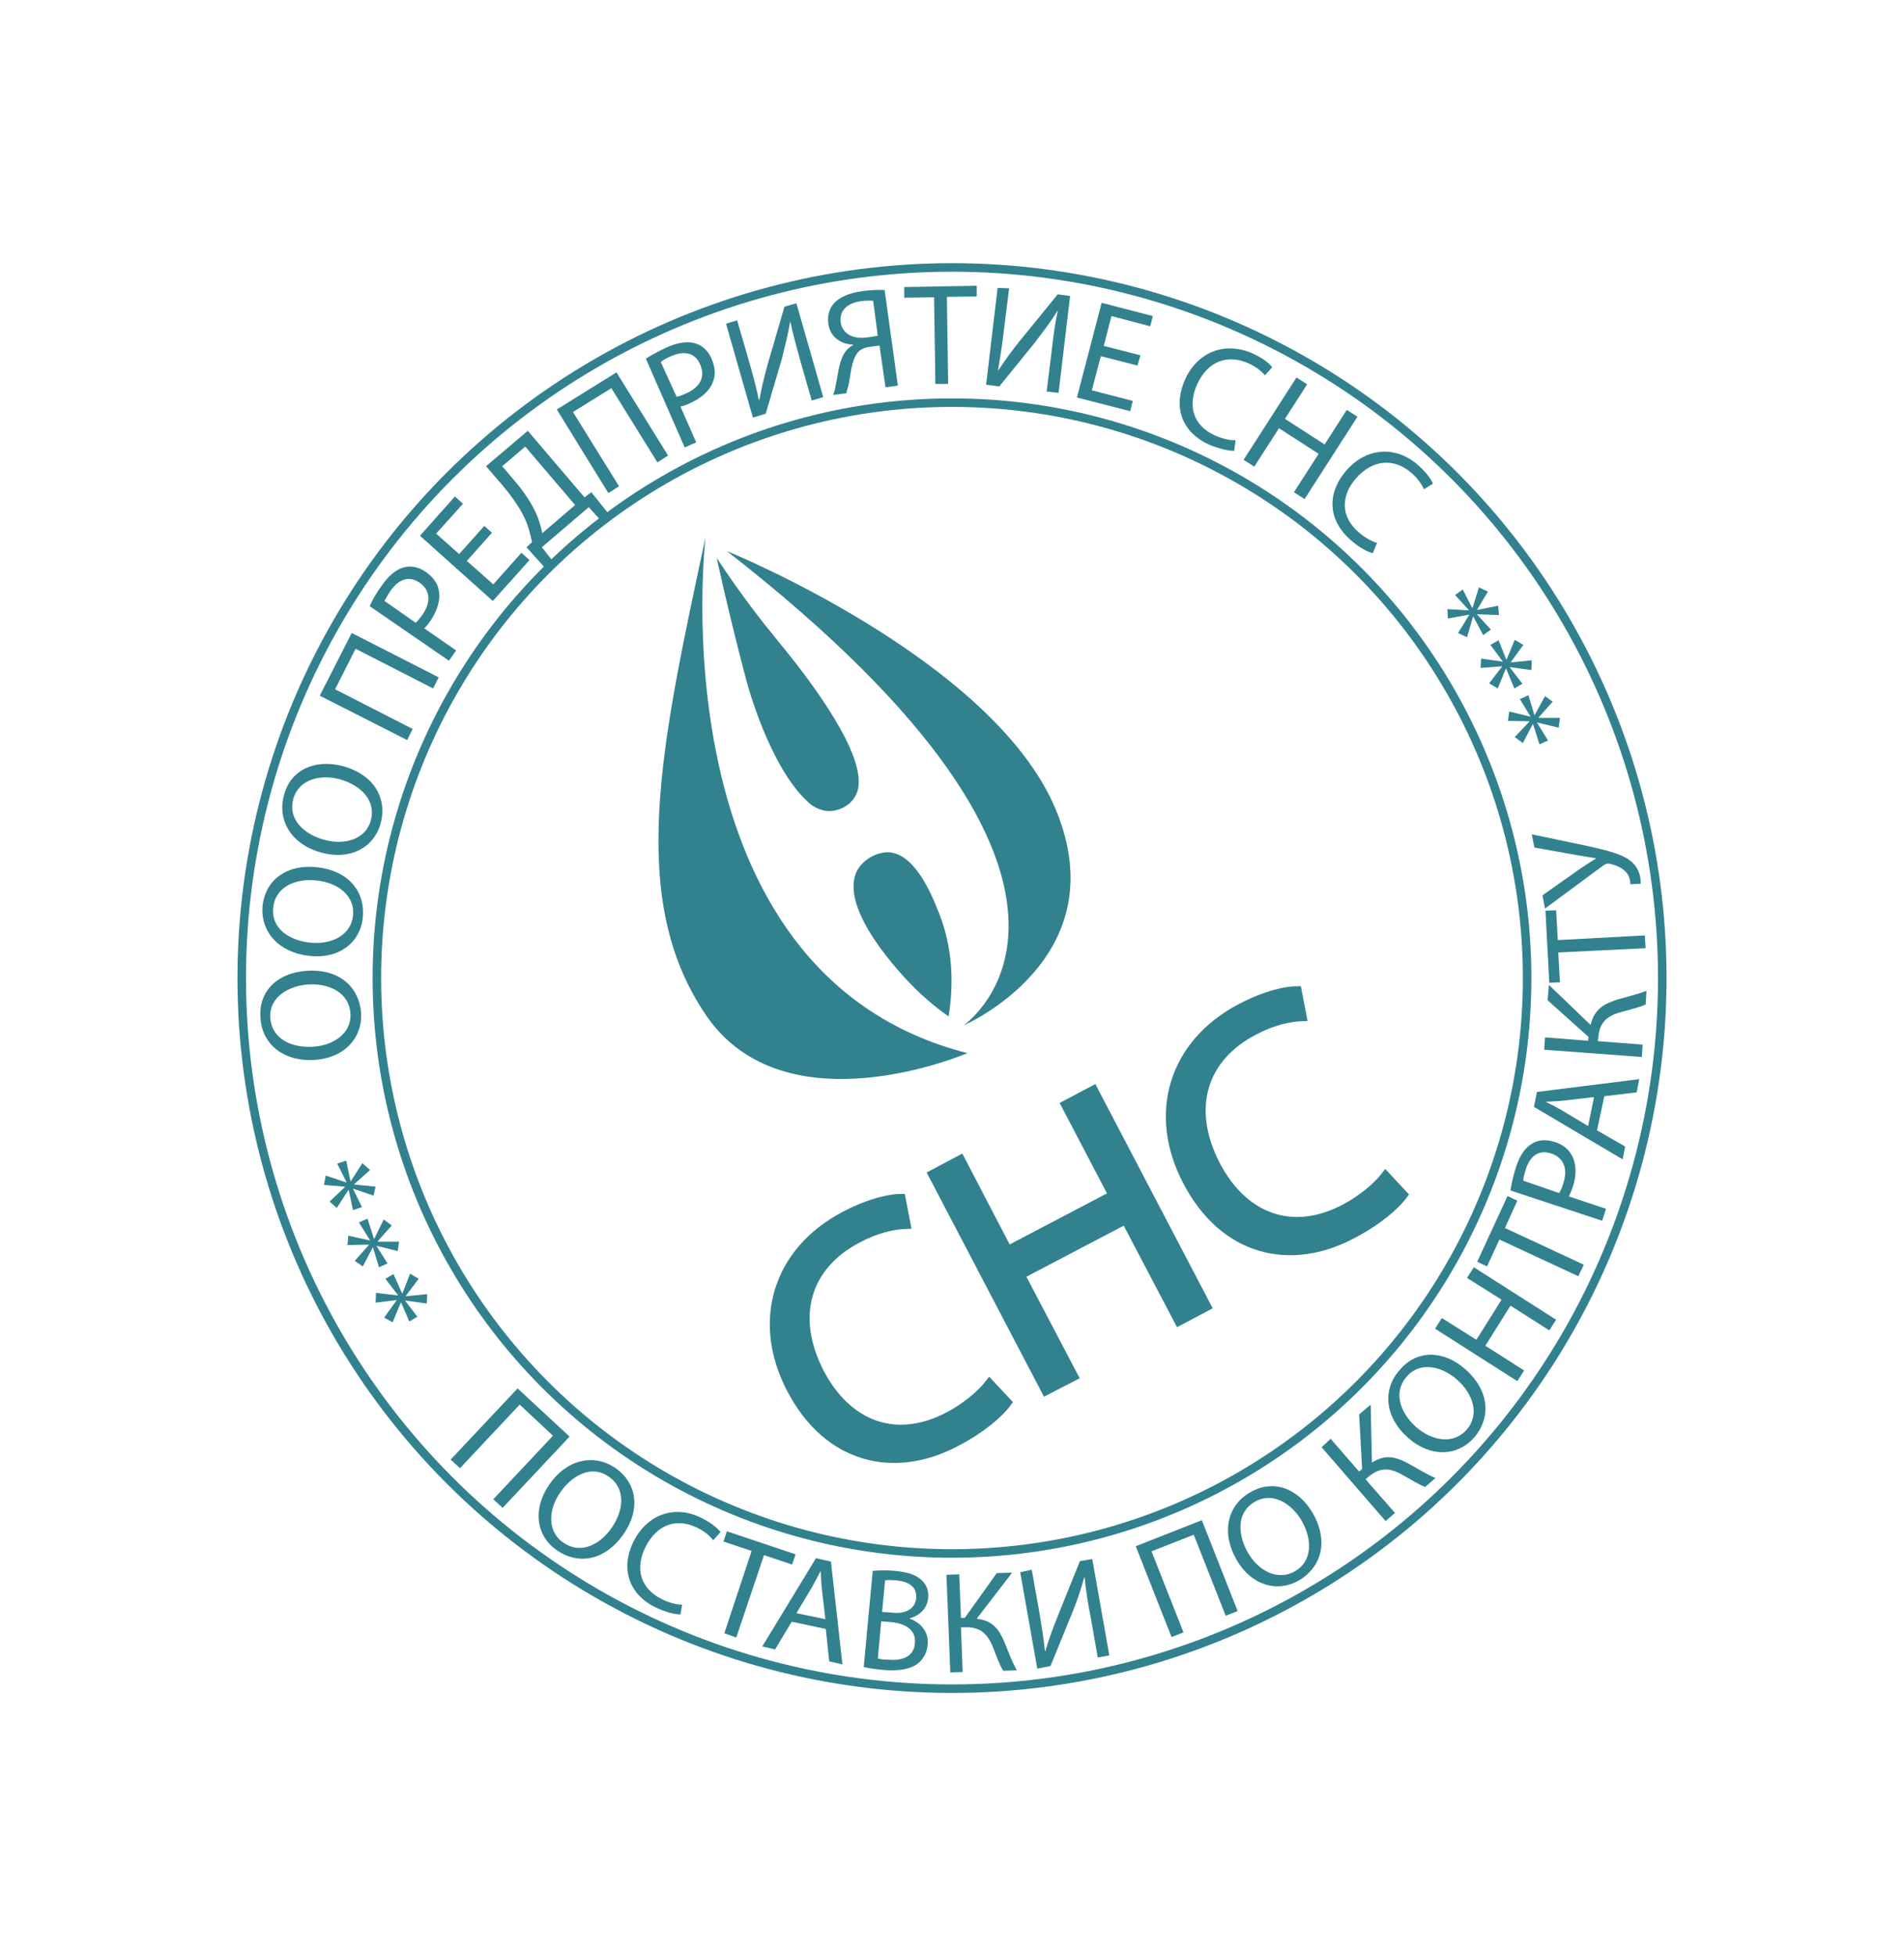 <!-- width="300px" -->
<svg version="1.1" 
	id="stamp_ico" 
	xmlns="http://www.w3.org/2000/svg" 
	xmlns:xlink="http://www.w3.org/1999/xlink" x="0px" y="0px"
	viewBox="0 0 446.6 458.6" 
	 
	style="enable-background:new 0 0 446.6 458.6;" 
	xml:space="preserve"
	>
<style type="text/css">
	.st0{fill:#32818F;stroke:#32818F;stroke-width:2;}
	.st1{fill:#32818F;}
	.st2{fill:none;stroke:#32818F;stroke-width:2;}
</style>
<g id="XMLID_231_">
	<path id="XMLID_232_" class="st0" d="M236.3,328.8c-1.8,2.5-6,6.2-12.2,9.4c-14.3,7.5-29.9,4.1-38.6-12.6
		c-8.3-15.9-3.2-32.3,12.6-40.6c6.3-3.3,11-4.1,13.3-4.1l1.2,6.2c-3.1,0.1-7.1,1-11.4,3.3c-11.9,6.2-15.8,18-8.9,31.4
		c6.5,12.4,17.9,16.7,30.2,10.2c4-2.1,7.6-5.1,9.6-7.7L236.3,328.8z"/>
	<path id="XMLID_254_" class="st0" d="M225.3,271.8l11.1,21.3l24.6-12.9L249.9,259l6.6-3.5l26.6,50.8l-6.6,3.5L264,286l-24.6,12.9
		l12.5,23.8l-6.6,3.4l-26.6-50.8L225.3,271.8z"/>
	<path id="XMLID_256_" class="st0" d="M329.2,280.1c-1.8,2.5-6,6.2-12.2,9.4c-14.3,7.5-29.9,4.1-38.6-12.6
		c-8.3-15.9-3.2-32.3,12.6-40.6c6.3-3.3,11-4.1,13.3-4.1l1.2,6.2c-3.1,0.1-7.1,1-11.4,3.3c-11.9,6.2-15.8,18-8.9,31.4
		c6.5,12.4,17.9,16.7,30.2,10.2c4-2.1,7.6-5.1,9.6-7.7L329.2,280.1z"/>
</g>
<g id="logo_x5F_drop_4_">
	<path id="l_x5F_d1_4_" class="st1" d="M226.9,246.9c0,0-42.7,18.4-61.3-8.9c-18.6-27.3-10.6-63.1-0.1-112.1
		C165.5,125.9,153.3,228.1,226.9,246.9z"/>
	<path id="l_x5F_d2_4_" class="st1" d="M170.5,129.2c0,0,62.4,25.3,77.1,60.5c14.7,35.1-21.6,50.7-21.6,50.7
		S272.5,208.7,170.5,129.2z"/>
	<path id="l_x5F_d3_4_" class="st1" d="M168.1,130.8c1.8,8.1,4.1,18,7.1,29.2c0,0,5.2,19.7,14.3,28c0.8,0.8,2.3,1.8,4.2,2.1
		c2.5,0.3,5.3-0.9,6.7-3.1c0.7-1,1.3-2.7,0.9-5.4c-1.4-10.2-15.6-27.4-18.8-31.3C178.8,145.8,173.7,139.3,168.1,130.8z"/>
	<path id="l_x5F_d4_4_" class="st1" d="M222.5,238.3c-2-1.4-5-3.7-8.2-6.9c-2.6-2.6-17.7-18.3-13.3-27.2c1.4-2.7,4.6-4.4,7.3-4.4
		c6.1,0.2,10,9.4,11.6,13.4C223.8,222.4,223.6,231.5,222.5,238.3z"/>
</g>
<circle id="inner_x5F_ring" class="st2" cx="223.3" cy="229.3" r="134.9"/>
<circle id="out_x5F_ring" class="st2" cx="223.3" cy="229.3" r="166.6"/>
<g id="sns_x5F_name">
	<path id="XMLID_121_" class="st1" d="M72,227.6c7.9-0.5,12.3,4.1,12.7,9.9c0.3,6-4.1,10.6-11,11c-7.3,0.4-12.3-3.8-12.6-9.9
		C60.6,232.3,65.2,228,72,227.6z M73.4,245.4c4.9-0.3,9.1-3.2,8.8-7.8c-0.3-4.7-4.7-7.1-9.9-6.8c-4.5,0.3-9.2,2.9-8.9,7.8
		C63.7,243.5,68.3,245.7,73.4,245.4z"/>
	<path id="XMLID_124_" class="st1" d="M74.2,203.3c7.8,0.8,11.5,6,10.9,11.8c-0.6,6-5.7,9.8-12.6,9c-7.2-0.8-11.5-5.8-10.9-11.8
		C62.3,206.1,67.5,202.6,74.2,203.3z M72.8,221c4.9,0.5,9.5-1.7,10-6.3c0.5-4.7-3.5-7.8-8.7-8.3c-4.5-0.5-9.5,1.4-10,6.3
		C63.5,217.6,67.8,220.5,72.8,221z"/>
	<path id="XMLID_127_" class="st1" d="M80.4,179.6c7.6,2.1,10.4,7.8,8.9,13.4c-1.6,5.8-7.2,8.7-13.9,6.9c-7-1.9-10.4-7.5-8.8-13.4
		C68.1,180.5,73.8,177.9,80.4,179.6z M76.1,196.9c4.7,1.3,9.7-0.1,10.9-4.6c1.2-4.5-2.2-8.2-7.3-9.6c-4.4-1.2-9.6-0.1-10.9,4.6
		C67.5,192,71.2,195.6,76.1,196.9z"/>
	<path id="XMLID_130_" class="st1" d="M82.5,148.4l20.4,10.4l-1.3,2.6l-18.2-9.3l-4.8,9.5l18.2,9.3l-1.3,2.6L75,163.1L82.5,148.4z"
		/>
	<path id="XMLID_132_" class="st1" d="M86.7,142.1c0.6-1.3,1.5-3,2.9-4.9c1.7-2.4,3.5-3.8,5.2-4.2c1.6-0.4,3.4-0.1,5.1,1.1
		c1.7,1.2,2.7,2.6,3,4.2c0.5,2.2-0.3,4.8-1.9,7.2c-0.5,0.7-1,1.4-1.5,1.8l7.5,5.2l-1.7,2.4L86.7,142.1z M97.5,146
		c0.5-0.4,1-1.1,1.6-1.9c2-2.9,1.9-5.7-0.7-7.5c-2.5-1.7-4.9-0.8-6.8,1.9c-0.7,1.1-1.2,1.9-1.4,2.4L97.5,146z"/>
	<path id="XMLID_137_" class="st1" d="M115.4,124.9l-5.9,6.6l6.2,5.5l6.6-7.4l1.9,1.7l-8.6,9.6l-17.1-15.3l8.2-9.2l1.9,1.7l-6.3,7
		l5.4,4.8l5.9-6.6L115.4,124.9z"/>
	<path id="XMLID_145_" class="st1" d="M123.8,101l13.3,15.6l1.6-1.2l4.9,6.1l-1.8,1.5l-3.7-4.1l-11,9.4l3.4,4.3l-1.8,1.5l-5.2-5.8
		l1.3-1.2c-0.4-1.7-0.8-3.6-1.6-5.3c-1.1-2.5-2.9-5.1-5.4-8.1l-3.8-4.4L123.8,101z M120.6,112.6c2.4,2.8,4.1,5.4,5.2,7.9
		c0.7,1.5,1.1,3.2,1.4,4.5l7.7-6.6l-11.7-13.7l-5.4,4.6L120.6,112.6z"/>
	<path id="XMLID_148_" class="st1" d="M144.6,87.3l12.1,19.5l-2.5,1.6l-10.8-17.4l-9,5.6l10.8,17.4l-2.5,1.6L130.6,96L144.6,87.3z"
		/>
	<path id="XMLID_152_" class="st1" d="M151.5,84.1c1.2-0.8,2.8-1.7,5-2.7c2.7-1.2,4.9-1.4,6.6-0.9c1.6,0.5,3,1.7,3.8,3.6
		c0.8,1.9,1,3.6,0.4,5.2c-0.7,2.2-2.7,4-5.4,5.2c-0.8,0.4-1.6,0.7-2.3,0.8l3.7,8.4l-2.7,1.2L151.5,84.1z M158.7,93
		c0.7-0.1,1.4-0.4,2.3-0.8c3.3-1.5,4.5-3.9,3.2-6.8c-1.2-2.8-3.8-3.2-6.8-1.9c-1.2,0.5-2,1-2.4,1.4L158.7,93z"/>
	<path id="XMLID_157_" class="st1" d="M172.9,75.1l2.7,9.3c1,3.5,1.8,6.4,2.4,9.4l0.1,0c0.5-2.6,1.1-5.4,2-8.5l3.9-13.4l2.8-0.8
		l6.3,22l-2.7,0.8l-2.7-9.4c-1-3.6-1.7-6.2-2.3-9l-0.1,0c-0.4,2.7-1.2,5.7-1.9,8.6L179.6,97l-3,0.9l-6.3-22L172.9,75.1z"/>
	<path id="XMLID_169_" class="st1" d="M195.4,92.6c0.3-0.7,0.5-1.4,0.6-2.2c0.6-2.7,0.8-6,2.4-8.1c0.5-0.6,1.1-1.1,1.7-1.4l0-0.1
		c-2.9-0.1-5.4-1.8-5.8-4.9c-0.3-2,0.3-3.7,1.4-4.9c1.3-1.3,3.4-2.3,6.3-2.7c1.9-0.3,4-0.4,5.5-0.3l3.1,22.4l-2.9,0.4l-1.4-9.8
		l-2.2,0.3c-1.4,0.2-2.4,0.6-3.1,1.6c-1.3,1.8-1.5,5.2-2,7.5c-0.2,0.6-0.3,1.1-0.5,1.8L195.4,92.6z M204.8,70.5
		c-0.5,0-1.5-0.1-2.8,0.1c-2.9,0.4-5.2,1.9-4.8,5c0.4,2.7,3,4,6.2,3.5c1-0.1,1.9-0.3,2.5-0.4L204.8,70.5z"/>
	<path id="XMLID_172_" class="st1" d="M219.1,69.7l-7,0.1l0-2.5l17-0.3l0,2.5l-7,0.1l0.3,20.4l-3,0L219.1,69.7z"/>
	<path id="XMLID_174_" class="st1" d="M236.7,67.6l-1.2,9.6c-0.4,3.6-0.9,6.6-1.4,9.6l0.1,0c1.4-2.2,3.1-4.5,5.1-7l8.8-10.8l2.9,0.4
		l-2.7,22.7l-2.8-0.3l1.2-9.7c0.4-3.7,0.8-6.4,1.4-9.2l-0.1,0c-1.4,2.4-3.3,4.8-5.1,7.2l-8.5,10.5l-3.1-0.4l2.7-22.7L236.7,67.6z"/>
	<path id="XMLID_176_" class="st1" d="M266.8,85.7l-8.6-2.2l-2.1,8l9.6,2.5l-0.6,2.4l-12.5-3.2l5.8-22.2l12,3.1l-0.6,2.4l-9.1-2.4
		l-1.8,7l8.6,2.2L266.8,85.7z"/>
	<path id="XMLID_178_" class="st1" d="M289.5,105.7c-1.2,0-3.4-0.4-6-1.5c-5.9-2.7-8.6-8.4-5.5-15.3c3-6.5,9.4-8.9,15.9-6
		c2.6,1.2,4,2.5,4.5,3.2l-1.7,1.9c-0.8-1-2.1-2-3.8-2.8c-4.9-2.2-9.6-0.6-12.1,4.9c-2.3,5.1-0.9,9.7,4.2,12c1.6,0.7,3.5,1.2,4.8,1.1
		L289.5,105.7z"/>
	<path id="XMLID_180_" class="st1" d="M306.6,90.1l-5.2,8.1l9.3,6l5.2-8.1l2.5,1.6L306,117l-2.5-1.6l5.8-9l-9.3-6l-5.8,9l-2.5-1.6
		l12.4-19.3L306.6,90.1z"/>
	<path id="XMLID_182_" class="st1" d="M322,129.7c-1.2-0.3-3.2-1.3-5.3-3.2c-4.9-4.3-5.8-10.5-0.9-16.2c4.7-5.4,11.6-5.9,16.9-1.2
		c2.1,1.9,3.1,3.5,3.4,4.3l-2.1,1.3c-0.5-1.1-1.4-2.5-2.9-3.8c-4-3.5-9-3.3-13,1.2c-3.7,4.2-3.6,9.1,0.6,12.7c1.4,1.2,3,2.1,4.3,2.5
		L322,129.7z"/>
</g>
<g id="by_x5F_contract">
	<path id="XMLID_185_" class="st1" d="M133.6,336.8l-15.7,16.7l-2.2-2l14-14.9l-7.8-7.3l-14,14.9l-2.2-2l15.7-16.7L133.6,336.8z"/>
	<path id="XMLID_187_" class="st1" d="M146.3,359.6c-4.5,6.5-10.8,7.2-15.6,3.9c-5-3.4-5.8-9.7-1.9-15.4c4.1-6,10.5-7.4,15.6-3.9
		C149.5,347.8,150.2,354,146.3,359.6z M131.4,349.9c-2.8,4-3.1,9.2,0.8,11.8c3.9,2.7,8.5,0.6,11.4-3.7c2.6-3.8,3.3-9-0.8-11.8
		C138.9,343.4,134.3,345.7,131.4,349.9z"/>
	<path id="XMLID_190_" class="st1" d="M159.6,378.5c-1.2,0-3.4-0.5-5.9-1.7c-5.8-2.8-8.4-8.7-5.1-15.4c3.2-6.4,9.7-8.7,16-5.5
		c2.6,1.3,3.9,2.6,4.4,3.3l-1.7,1.9c-0.8-1-2-2.1-3.7-2.9c-4.8-2.4-9.5-0.9-12.2,4.5c-2.5,5-1.2,9.7,3.8,12.2
		c1.6,0.8,3.4,1.3,4.8,1.3L159.6,378.5z"/>
	<path id="XMLID_192_" class="st1" d="M176.3,363.6l-6.6-2.2l0.8-2.4l16.1,5.4l-0.8,2.4l-6.6-2.2l-6.5,19.3l-2.8-1L176.3,363.6z"/>
	<path id="XMLID_194_" class="st1" d="M185.7,380.2l-3.9,6.5l-3-0.7l12.6-20.7l3.5,0.8l2.7,24.1l-3.1-0.7l-0.8-7.6L185.7,380.2z
		 M193.6,379.6l-0.8-6.9c-0.2-1.6-0.2-3-0.3-4.3l-0.1,0c-0.6,1.3-1.3,2.5-2,3.8l-3.6,6L193.6,379.6z"/>
	<path id="XMLID_197_" class="st1" d="M204.7,368.3c1.3-0.2,3.4-0.2,5.4,0c2.9,0.3,4.8,0.9,6.1,2.2c1.1,1,1.7,2.4,1.5,4.2
		c-0.2,2.2-1.8,4-4.3,4.7l0,0.1c2.1,0.7,4.5,2.7,4.2,6.1c-0.2,2-1.1,3.4-2.3,4.4c-1.7,1.3-4.3,1.8-8.1,1.5c-2-0.2-3.6-0.4-4.6-0.7
		L204.7,368.3z M205.9,388.8c0.6,0.2,1.4,0.3,2.5,0.3c3,0.3,6-0.6,6.2-3.9c0.3-3.1-2.3-4.6-5.5-4.9l-2.4-0.2L205.9,388.8z
		 M206.9,377.9l2.7,0.2c3.1,0.3,5.1-1.2,5.3-3.4c0.2-2.7-1.7-3.9-4.7-4.2c-1.4-0.1-2.1-0.1-2.6,0L206.9,377.9z"/>
	<path id="XMLID_201_" class="st1" d="M225,369.1l0.4,10.2l0.9,0l7.5-10.5l3.6-0.1l-8.3,10.8c3.8,0.4,5.3,2.6,6.6,5.7
		c0.9,2.3,1.7,4.4,2.8,6.4l-3.2,0.1c-0.9-1.5-1.6-3.5-2.3-5.3c-1.2-3-2.7-5-6.6-4.9l-1,0l0.4,10.5l-2.9,0.1l-0.9-22.9L225,369.1z"/>
	<path id="XMLID_203_" class="st1" d="M242,368l1.7,9.5c0.6,3.6,1.1,6.5,1.4,9.6l0.1,0c0.7-2.5,1.7-5.2,2.9-8.2l5.2-12.9l2.9-0.5
		l4,22.6l-2.7,0.5l-1.7-9.6c-0.7-3.6-1.1-6.3-1.4-9.2l-0.1,0c-0.7,2.7-1.7,5.6-2.8,8.3l-5.1,12.5l-3.1,0.6l-4-22.6L242,368z"/>
	<path id="XMLID_205_" class="st1" d="M281.9,356.4l8.4,21.3l-2.8,1.1l-7.5-19l-9.9,3.9l7.5,19l-2.8,1.1l-8.4-21.3L281.9,356.4z"/>
	<path id="XMLID_207_" class="st1" d="M307.9,354.7c3.9,6.8,1.9,12.8-3.2,15.8c-5.2,3-11.3,1.1-14.7-4.9c-3.6-6.3-2.1-12.7,3.2-15.7
		C298.6,346.7,304.5,348.9,307.9,354.7z M292.7,364c2.4,4.2,6.9,6.7,11,4.4c4.1-2.3,4.2-7.4,1.6-11.9c-2.3-3.9-6.7-6.9-11-4.4
		C290.1,354.5,290.2,359.6,292.7,364z"/>
	<path id="XMLID_210_" class="st1" d="M312.1,337.3l6.7,7.7l0.7-0.6l-0.7-12.8l2.7-2.3l0.3,13.6c3.2-2.1,5.8-1.3,8.7,0.3
		c2.2,1.2,4,2.4,6.2,3.3l-2.4,2.1c-1.6-0.6-3.5-1.8-5.1-2.7c-2.8-1.6-5.2-2.2-8.2,0.3l-0.7,0.6l6.9,7.9l-2.2,1.9l-15-17.3
		L312.1,337.3z"/>
	<path id="XMLID_212_" class="st1" d="M343.7,321c5.9,5.2,5.9,11.6,2.1,16c-4,4.5-10.3,4.7-15.5,0.1c-5.5-4.8-6.1-11.3-2-15.9
		C332.3,316.4,338.6,316.5,343.7,321z M332.2,334.6c3.7,3.2,8.7,4.1,11.8,0.6c3.1-3.5,1.6-8.4-2.3-11.8c-3.4-3-8.6-4.4-11.8-0.6
		C326.7,326.5,328.5,331.3,332.2,334.6z"/>
	<path id="XMLID_215_" class="st1" d="M338.2,309l8.1,5.1l5.9-9.4l-8.1-5.1l1.6-2.5l19.3,12.3l-1.6,2.5l-9.1-5.8l-5.9,9.4l9.1,5.8
		l-1.6,2.5l-19.3-12.3L338.2,309z"/>
	<path id="XMLID_217_" class="st1" d="M351.7,290.6l-2.9,6.3l-2.3-1.1l7.1-15.4l2.3,1.1l-2.9,6.4l18.5,8.6l-1.3,2.7L351.7,290.6z"/>
	<path id="XMLID_219_" class="st1" d="M354.3,279.1c0.2-1.4,0.6-3.3,1.3-5.5c0.9-2.8,2.2-4.6,3.8-5.5c1.4-0.9,3.2-1,5.2-0.4
		c2,0.6,3.3,1.7,4.1,3.2c1.1,2,1.1,4.7,0.2,7.4c-0.3,0.8-0.6,1.6-0.9,2.2l8.7,2.9l-0.9,2.8L354.3,279.1z M365.7,279.7
		c0.4-0.6,0.7-1.3,1-2.3c1.1-3.4,0.1-6-2.9-7c-2.9-0.9-4.9,0.6-5.9,3.7c-0.4,1.2-0.6,2.2-0.6,2.7L365.7,279.7z"/>
	<path id="XMLID_222_" class="st1" d="M374.6,265l6.6,3.8l-0.6,3l-20.8-12.3l0.7-3.5l24-3l-0.6,3.1l-7.6,0.9L374.6,265z
		 M373.9,257.2l-6.9,0.8c-1.6,0.2-3,0.2-4.3,0.3l0,0.1c1.3,0.6,2.6,1.3,3.8,2l6,3.6L373.9,257.2z"/>
	<path id="XMLID_225_" class="st1" d="M362.4,243.2l10.1,0.8l0.1-0.9l-9.6-8.6l0.3-3.6l9.8,9.4c0.8-3.7,3.2-5,6.4-6
		c2.4-0.7,4.6-1.2,6.7-2l-0.2,3.2c-1.6,0.7-3.7,1.2-5.5,1.7c-3.1,0.8-5.3,2.1-5.6,6l-0.1,0.9l10.5,0.8l-0.2,2.9l-22.9-1.7
		L362.4,243.2z"/>
	<path id="XMLID_227_" class="st1" d="M365.5,223.3l0.4,7l-2.5,0.1l-0.9-16.9l2.5-0.1l0.4,7l20.4-1.1l0.2,3L365.5,223.3z"/>
	<path id="XMLID_229_" class="st1" d="M361.8,209.9l8.8-6.2c1.2-0.8,2.4-1.6,3.7-2.4l0-0.1c-1.2-0.2-2.6-0.4-4.3-0.7l-10.1-1.8
		l-0.6-3.1l12.4,2.6c3.2,0.7,6.9,1.5,9.3,2.7c2.1,1.1,3.3,2.6,3.7,4.6c0.1,0.7,0.2,1.3,0.1,1.7l-2.4,0.1c0-0.2,0-0.6-0.1-1.1
		c-0.5-2.3-2.9-3.3-4.7-3.7c-0.5-0.1-0.9,0-1.4,0.3l-13.8,10.2L361.8,209.9z"/>
</g>
<g id="stars">
	<path id="XMLID_48_" class="st1" d="M351.6,144.2l-5.1-0.2l-0.1,0l3.3,3.6l-1.8,1.3l-2.3-4.3l-0.1,0l-1.4,4.8l-2.1-1l2.6-4.2l0-0.1
		l-5,0.9l-0.1-2.2l5,0.3l0.1,0l-3.3-3.6l1.8-1.3l2.2,4.3l0.1,0l1.5-4.8l2.1,1l-2.5,4.2l0,0.1l4.9-1L351.6,144.2z"/>
	<path id="XMLID_110_" class="st1" d="M359.2,157.1l-5-0.7l-0.1,0l3,3.9l-1.9,1.1l-1.9-4.6l-0.1,0l-1.9,4.6l-2-1.2l3-3.9l0-0.1
		l-5,0.4l0.1-2.2l5,0.7l0.1,0l-2.9-3.9l1.9-1.1l1.8,4.5l0.1,0l1.9-4.6l2,1.2l-2.9,4l0,0.1l4.9-0.5L359.2,157.1z"/>
	<path id="XMLID_112_" class="st1" d="M365.6,170.6l-5-1.2l-0.1,0l2.6,4.2l-2,0.9l-1.5-4.7l-0.1,0l-2.3,4.4l-1.9-1.4l3.4-3.6l0-0.1
		l-5-0.1l0.3-2.2l4.9,1.2l0.1,0l-2.5-4.1l2-0.9l1.4,4.6l0.1,0l2.4-4.4l1.8,1.3l-3.3,3.7l0,0.1l5,0L365.6,170.6z"/>
	<path id="XMLID_114_" class="st1" d="M88.2,303.1l5.1,0.6l0.1,0l-3-3.9l1.9-1.1l2,4.5l0.1,0l1.8-4.6l2,1.2l-3,4l0,0.1l5-0.5
		l-0.1,2.2l-5-0.7l-0.1,0l2.9,3.8l-1.9,1.1l-1.9-4.4l-0.1,0l-1.9,4.6l-2-1.1l2.9-4l0-0.1l-4.9,0.6L88.2,303.1z"/>
	<path id="XMLID_116_" class="st1" d="M81.7,289.7l5,1.1l0.1,0l-2.6-4.2l2-0.9l1.5,4.7l0.1,0l2.2-4.5l1.9,1.4l-3.3,3.7l0,0.1l5,0
		l-0.3,2.2l-4.9-1.2l-0.1,0l2.6,4.1l-2,0.9l-1.4-4.6l-0.1,0l-2.3,4.4l-1.9-1.3l3.3-3.7l0-0.1l-5,0.1L81.7,289.7z"/>
	<path id="XMLID_118_" class="st1" d="M76.4,275.6l4.8,1.6l0.1,0l-2.2-4.4l2.1-0.7l1,4.8l0.1,0l2.7-4.2l1.8,1.6l-3.7,3.3l0,0.1
		l5,0.5l-0.5,2.1l-4.7-1.6l-0.1,0l2.1,4.3l-2.1,0.7l-1-4.7l-0.1,0l-2.7,4.2l-1.7-1.5l3.6-3.4l0-0.1l-4.9-0.4L76.4,275.6z"/>
</g>
</svg>
